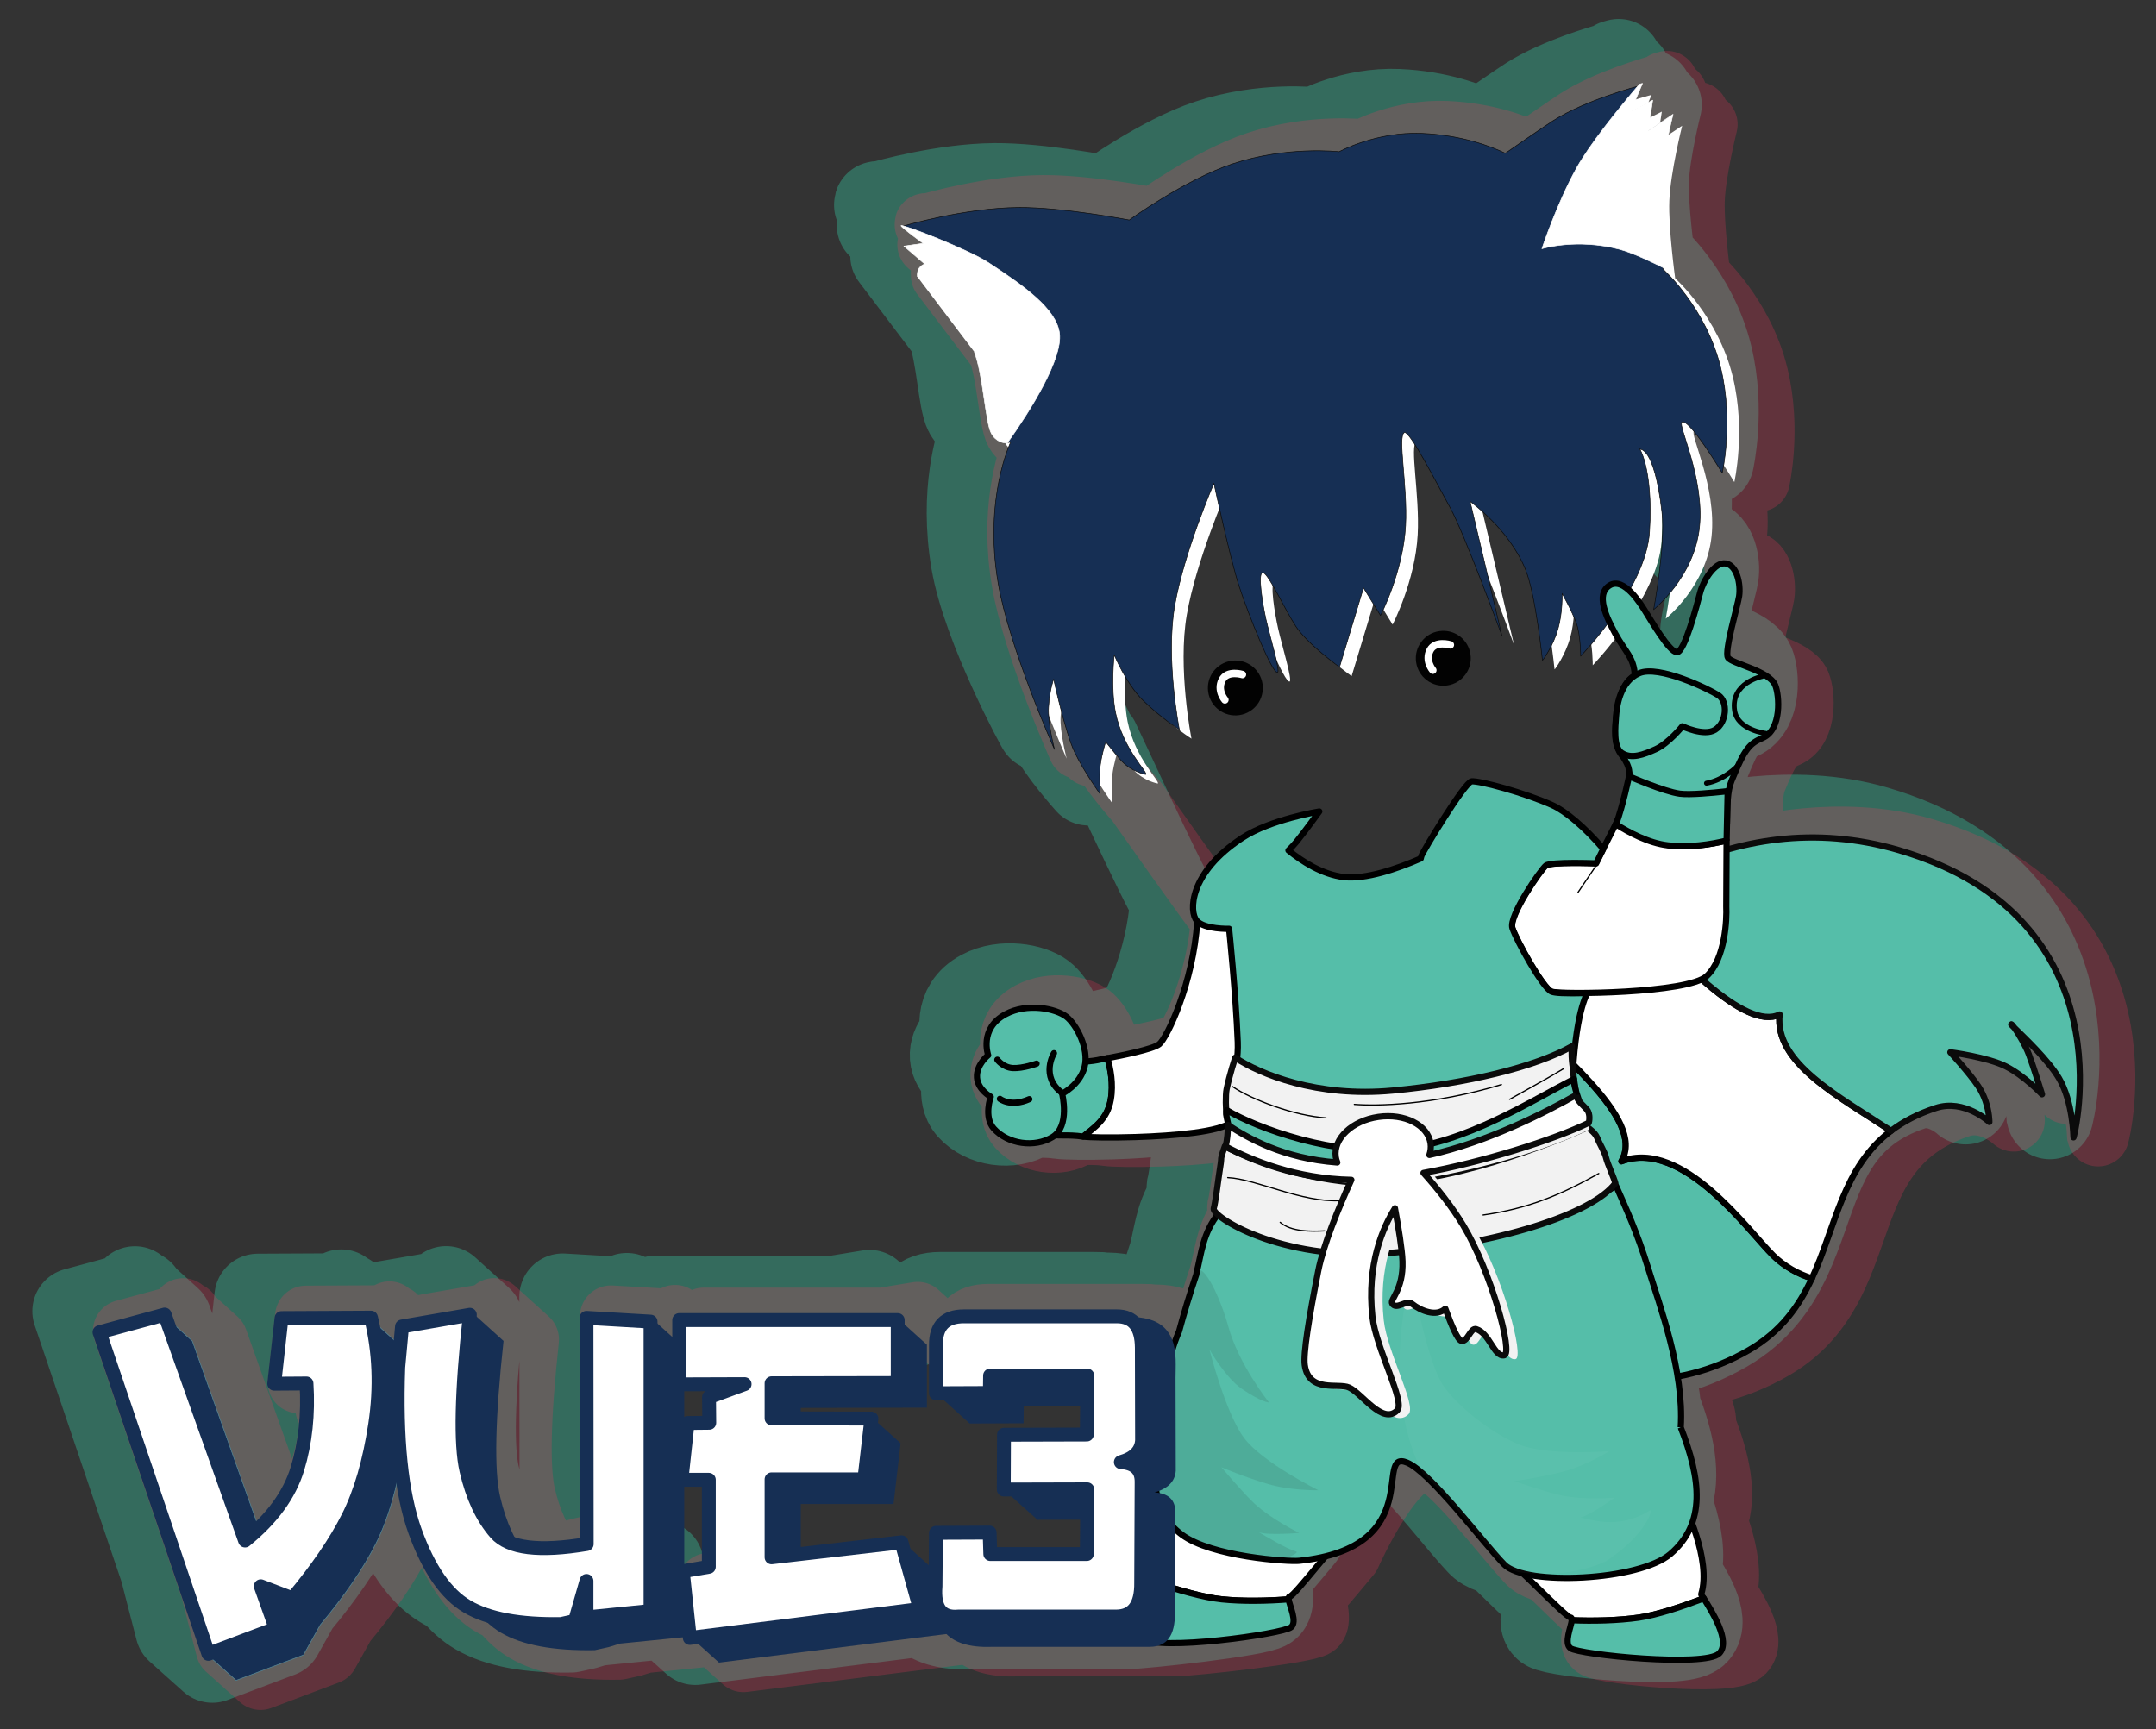 <?xml version="1.0" encoding="UTF-8" standalone="no"?><!DOCTYPE svg PUBLIC "-//W3C//DTD SVG 1.1//EN" "http://www.w3.org/Graphics/SVG/1.1/DTD/svg11.dtd"><svg width="100%" height="100%" viewBox="0 0 3624 2907" version="1.1" xmlns="http://www.w3.org/2000/svg" xmlns:xlink="http://www.w3.org/1999/xlink" xml:space="preserve" xmlns:serif="http://www.serif.com/" style="fill-rule:evenodd;clip-rule:evenodd;stroke-linejoin:round;stroke-miterlimit:2;"><rect x="0" y="0" width="3624" height="2907" fill="#333333" stroke="none"/><rect id="Green-Guy" serif:id="Green Guy" x="0" y="0" width="3623.94" height="2906.79" style="fill:none;"/><path d="M2709.61,131.856c5.458,-1.702 10.933,-3.348 16.429,-4.923c2.079,-0.596 4.16,-1.182 6.246,-1.755c0.787,-0.216 1.574,-0.43 2.362,-0.641c0.524,-0.14 1.047,-0.28 1.572,-0.416l-5.323,12.644l7.202,-3.601l-4.514,29.189l19.853,-9.929l-2.911,18.847l21.713,-14.426c-0.178,0.711 -0.352,1.423 -0.526,2.135c-0.259,1.057 -0.514,2.116 -0.768,3.175c-0.641,2.673 -1.269,5.35 -1.888,8.029c-1.641,7.101 -3.213,14.218 -4.721,21.348l-0.007,0.034l23.259,-15.453c-0,-0 -19.618,78.135 -21.552,126.11c-1.833,45.635 9.824,130.423 9.824,130.423c0,0 72.085,63.703 96.888,165.632c22.145,90.947 2.547,176.854 2.547,176.854c-0,-0 -7.655,-12.723 -17.902,-28.38c-1.364,8.399 -2.44,13.119 -2.44,13.119c-0,0 -27.229,-45.256 -47.725,-70.105c-6.259,6.411 38.44,94.753 29.791,176.518c-8.885,84.16 4.922,42.684 23.651,45.56c18.738,2.874 25.713,34.184 22.649,55.219c-2.174,14.869 -25.182,92.534 -18.837,103.009c6.329,10.431 69.035,21.524 79.504,46.386c7.262,17.218 11.219,74.597 -20.921,88.602c-21.887,9.545 -30.031,17.074 -52.448,72.16c-5.382,13.229 -6.641,28.877 -7.212,49.021l-1.101,51.463l-0.031,0.007l-0.074,15.465c-0,0 147.413,-41.114 290.1,0.75c389.45,114.237 293.449,485.299 293.077,482.691c0,-0 -1.005,-59.725 -24.158,-99.006c-18.425,-31.292 -60.106,-70.253 -75.117,-85.067c-2.756,-3.847 -4.819,-6.214 -5.522,-6.114c-0.499,0.072 1.679,2.349 5.522,6.114c6.973,9.786 18.5,29.392 24.285,44.723c8.067,21.4 22.067,66.991 22.067,66.991c0,0 -29.466,-31.078 -60.526,-46.861c-31.051,-15.775 -93.577,-23.825 -93.577,-23.825c0,-0 31.939,34.657 46.986,57.167c5.482,8.182 9.3,16.61 12.027,24.449c6.792,19.592 6.575,35.635 6.575,35.635c0,-0 -41.924,-39.209 -89.794,-23.612c-30.575,9.959 -55.171,23.051 -75.465,38.417l-0.007,-0.004l0.005,-0.004c-81.716,61.879 -92.631,161.277 -132.959,247.909l-0.007,-0.002l0.001,-0.004c-21.579,46.383 -51.562,89.116 -105.479,120.443c-130.941,75.998 -256.003,49.065 -310.184,29.234c0,0 200.971,5.585 195.127,100.872c23.959,61.322 35.417,116.185 19.14,161.308l-14.519,-34.251c0,0 47.555,95.204 29.938,153.119c-0.493,1.632 2.234,4.075 4.203,7.308l0.004,-0.001c12.755,20.83 46.079,72.064 25.961,92.546c-23.236,23.642 -235.521,2.183 -250.023,-8.68c-11.553,-8.659 1.238,-36.059 2.156,-47.061c22.606,0.913 22.602,0.907 -0.004,-0.006c0.248,-2.778 -0.253,-4.569 -2.138,-4.672c-8.856,-0.516 -99.085,-97.539 -111.609,-100.083l31.561,26.052c-3.17,-0.819 -6.315,-1.735 -9.414,-2.791c-2.574,-0.876 -5.117,-1.848 -7.602,-2.951c-2.164,-0.96 -4.286,-2.019 -6.329,-3.216c-1.893,-1.109 -3.72,-2.337 -5.42,-3.726l-0.011,-0.009c-0.656,-0.536 -1.292,-1.094 -1.901,-1.682c-0.143,-0.137 -0.284,-0.276 -0.424,-0.416c-0.173,-0.175 -0.345,-0.352 -0.517,-0.529c-0.377,-0.387 -0.753,-0.776 -1.128,-1.166c-1.334,-1.39 -2.65,-2.796 -3.957,-4.212l-0.17,-0.184c-1.98,-2.152 -3.937,-4.325 -5.879,-6.511c-1.776,-2 -3.538,-4.01 -5.293,-6.028c-1.936,-2.226 -3.861,-4.461 -5.78,-6.702c-2.146,-2.505 -4.283,-5.017 -6.415,-7.533c-4.703,-5.551 -9.384,-11.12 -14.063,-16.691c-5.119,-6.094 -10.236,-12.19 -15.37,-18.272l58.395,67.648c-28.91,-29.541 -92.173,-112.875 -136.232,-152.151l-0.022,-0.042c-10.354,-9.232 -19.646,-16.028 -27.18,-19.118c-57.256,-23.506 -137.203,157.633 -137.203,157.633c-26.428,31.395 -54.926,66.93 -59.852,67.406c-1.882,0.178 13.242,42.617 2.023,51.701c-14.063,11.426 -208.686,32.706 -237.155,32.953l-265.506,0c-38.954,1.482 -62.801,-7.593 -76.593,-21.583l-382.222,48.053l-46.431,-41.761l-2.624,0.33l-0.315,-2.974l-7.349,-6.609l5.809,-7.92l-7.499,-70.775l-0,86.941l-107.688,10.769l-19.309,5.941l-23.395,5.199c-69.564,1.238 -122.108,-8.541 -157.632,-29.336c-14.288,-8.363 -27.565,-20.191 -39.832,-35.485l-0.003,-0.001c-1.373,-0.595 -2.74,-1.206 -4.097,-1.837c-2.797,-1.3 -5.557,-2.678 -8.271,-4.14c-1.11,-0.598 -2.213,-1.21 -3.307,-1.837c-1.049,-0.601 -2.09,-1.215 -3.121,-1.846c-3.181,-1.945 -6.269,-4.04 -9.261,-6.263c-1.075,-0.798 -2.137,-1.613 -3.187,-2.444c-7.613,-6.023 -14.563,-12.859 -20.913,-20.196c-1.042,-1.203 -2.068,-2.42 -3.078,-3.65c-1.211,-1.474 -2.4,-2.967 -3.568,-4.476c-1.434,-1.852 -2.835,-3.73 -4.206,-5.63c-3.093,-4.285 -6.03,-8.683 -8.83,-13.166c-2.962,-4.742 -5.77,-9.581 -8.443,-14.491c-2.857,-5.249 -5.561,-10.581 -8.132,-15.976c-2.721,-5.71 -5.294,-11.492 -7.738,-17.326c-2.206,-5.268 -4.308,-10.58 -6.318,-15.926c-0.552,-1.469 -1.097,-2.941 -1.636,-4.415c-0.408,-1.118 -0.813,-2.237 -1.211,-3.359c-0.56,-1.58 -1.108,-3.163 -1.643,-4.751c-1.929,-5.725 -3.701,-11.503 -5.336,-17.319c-1.808,-6.433 -3.45,-12.912 -4.95,-19.423c-1.587,-6.888 -3.014,-13.812 -4.305,-20.761c-1.181,-6.35 -2.247,-12.721 -3.215,-19.107c-1.092,-7.211 -2.059,-14.441 -2.915,-21.684c-0.334,-2.82 -0.65,-5.642 -0.952,-8.466l-0.018,-0.166c-9.482,52.842 -23.407,97.575 -41.773,134.198c-20.795,41.466 -51.987,87.078 -93.577,136.838l-28.222,50.502l-113.258,42.703l-56.736,-50.78l-25.956,-100.649l-146.897,-433.838l92.011,-24.952l7.436,-11.369l7.954,7.195l2.143,-0.581l1.323,3.716l45.197,40.884l111.987,314.733l-23.34,20.545c45.303,-36.639 74.639,-76.867 88.007,-120.685c13.368,-43.818 18.443,-91.596 15.225,-143.336l0.678,44.914l-8.373,0.058l4.995,-44.954l-51.515,0.353l12.254,-110.287l128.414,-0.634l11.873,-6.558l7.17,6.464l2.935,-0.015c0.275,1.122 0.546,2.245 0.813,3.368l0.008,0.033l45.699,41.2c0.722,2.94 1.414,5.887 2.075,8.84l3.545,-38.587l107.312,-18.526l6.759,-8.339l56.59,51.151c-14.111,130.215 -16.029,217.48 -5.756,261.793c10.274,44.312 26.675,79.342 49.202,105.088c0,-0 16.865,-12.032 96.331,-25.4l-0.371,-380.249l100.096,5.867l7.679,-6.735l48.103,43.489l-0,-38.908l300.733,0l59.061,-9.723l56.513,51.155l15.222,0.573c-0.248,-32.183 15.348,-48.274 46.788,-48.274l257.337,-0c27.727,-0 12.753,1.473 12.753,1.473l1.039,-0.241c55.77,-2.673 75.297,20.405 81.913,47.12c0.146,-0.439 0.292,-0.877 0.44,-1.316l0.036,-0.107c1.664,-4.933 3.449,-9.826 5.386,-14.658c0.645,-1.608 1.307,-3.21 1.988,-4.804c0.218,-0.512 0.438,-1.022 0.66,-1.532c0.074,-0.169 0.148,-0.338 0.222,-0.507c0.019,-0.042 0.037,-0.084 0.056,-0.127c0.018,-0.042 0.042,-0.082 0.055,-0.126c0.037,-0.115 0.063,-0.234 0.095,-0.351c0.095,-0.351 0.19,-0.701 0.285,-1.052c0.254,-0.939 0.509,-1.878 0.765,-2.816c0.742,-2.723 1.492,-5.444 2.25,-8.163c2.336,-8.383 4.743,-16.747 7.214,-25.091l-10.609,37.48c8.065,-29.904 17.659,-61.88 29.111,-95.992c0.067,-0.609 0.052,-1.352 0.169,-1.868c0.061,-0.238 0.122,-0.477 0.181,-0.713c0.344,-1.375 0.679,-2.754 1.001,-4.131l0.012,-0.008l0.032,-0.136c0.38,-1.606 0.749,-3.214 1.109,-4.824c1.511,-6.76 2.88,-13.551 4.367,-20.316c0.821,-3.734 1.678,-7.462 2.609,-11.171c0.913,-3.634 1.898,-7.252 2.986,-10.838c1.246,-4.109 2.627,-8.177 4.177,-12.181c1.564,-4.043 3.3,-8.02 5.223,-11.906c2.087,-4.218 4.394,-8.329 6.915,-12.304c1.377,-2.172 2.817,-4.304 4.317,-6.393c0.869,-1.211 1.76,-2.408 2.668,-3.59l-0.008,-0.041c-0.663,-0.6 -1.313,-1.215 -1.945,-1.849c-0.452,-0.454 -0.894,-0.918 -1.322,-1.394c-0.615,-0.683 -1.204,-1.391 -1.74,-2.138c-0.332,-0.464 -0.644,-0.942 -0.918,-1.442c-0.205,-0.372 -0.389,-0.757 -0.535,-1.156c-0.04,-0.106 -0.076,-0.214 -0.109,-0.322c-0.026,-0.086 -0.05,-0.173 -0.072,-0.261c-0.111,-0.448 -0.162,-0.92 -0.08,-1.377c0.015,-0.082 0.034,-0.163 0.057,-0.242c0.015,-0.052 0.033,-0.104 0.05,-0.155c0.021,-0.063 0.042,-0.126 0.062,-0.19c0.082,-0.258 0.158,-0.517 0.23,-0.778c0.159,-0.574 0.3,-1.153 0.435,-1.734c0.205,-0.887 0.391,-1.778 0.569,-2.67c0.358,-1.791 0.68,-3.589 0.988,-5.388c0.483,-2.813 0.929,-5.631 1.359,-8.451c0.514,-3.363 1.004,-6.73 1.483,-10.098c0.651,-4.581 1.281,-9.164 1.909,-13.748c0.267,-1.95 0.533,-3.899 0.803,-5.848c0.208,-1.504 0.417,-3.008 0.635,-4.51c0.087,-0.601 0.175,-1.201 0.267,-1.801c0.05,-0.33 0.102,-0.659 0.154,-0.989c0.053,-0.338 0.106,-0.677 0.159,-1.016c0.125,-0.801 0.251,-1.602 0.376,-2.404c0.475,-3.045 0.948,-6.09 1.407,-9.138c0.279,-1.852 0.553,-3.705 0.808,-5.561c0.109,-0.789 0.214,-1.579 0.311,-2.37c0.107,-0.868 0.205,-1.737 0.287,-2.608c0.053,-0.567 0.098,-1.135 0.137,-1.703c0.042,-0.614 0.076,-1.228 0.107,-1.843c0.017,-0.335 0.033,-0.67 0.049,-1.005c0.005,-0.088 0.009,-0.177 0.013,-0.266c0.008,-0.164 0.014,-0.327 0.03,-0.491c0.029,-0.309 0.082,-0.616 0.141,-0.921c0.088,-0.455 0.193,-0.908 0.304,-1.358c0.135,-0.545 0.281,-1.087 0.433,-1.628c0.364,-1.303 0.76,-2.597 1.168,-3.887c0.439,-1.387 0.893,-2.77 1.355,-4.151c0.667,-1.99 1.353,-3.974 2.045,-5.955l0.021,-0.073c-0.132,-0.07 -0.265,-0.14 -0.397,-0.21c-0.044,-0.023 -0.109,-0.025 -0.132,-0.07c0,0 0.08,-0.225 0.08,-0.225c0.066,-0.188 0.132,-0.376 0.199,-0.564c0.308,-0.868 0.62,-1.734 0.933,-2.599c1.207,-3.335 2.436,-6.664 3.526,-10.04l0.035,-0.126c0.361,-2.608 0.641,-5.226 0.868,-7.848c0.228,-2.637 0.402,-5.278 0.535,-7.92c0.089,-1.746 0.159,-3.492 0.214,-5.238c0.017,-0.571 0.033,-1.142 0.048,-1.713c0.004,-0.178 0.009,-0.356 0.013,-0.534c0.001,-0.07 0.003,-0.139 0.005,-0.209c0,-0.034 -0.032,-0.107 0.002,-0.103c0.076,0.009 0.129,0.084 0.194,0.126c0.129,0.085 0.259,0.169 0.389,0.253l0.037,0.024c-0.098,-0.617 -0.204,-1.229 -0.316,-1.839l4.986,-3.595c-17.055,16.312 -95.54,23.136 -160.265,25.193c-42.436,1.348 -78.958,0.648 -88.377,-0.772l-0.005,0.004c-19.928,-3.009 -34.827,-1.439 -47.383,-2.33c0,-0 25.73,-15.26 -4.257,3.079c-29.977,18.347 -75.074,12.142 -98.712,-14.31c-17.329,-19.414 -5.112,-53.317 -5.112,-53.317c-0,0 -21.588,-11.831 -23.088,-32.143c-1.625,-21.819 18.798,-37.803 18.798,-37.803c0,0 -15.938,-44.788 29.33,-68.95c36.305,-19.377 83.895,-9.704 102.016,4.12c15.265,11.661 34.498,46.43 32.177,75.527c8.045,-0.555 18.166,-1.688 27.438,-3.986c0,0 3.712,-0.657 9.499,-1.728c4.997,16.688 5.615,24.877 5.615,24.877c-1.443,-9.504 -3.554,-18.005 -5.608,-24.874c22.177,-4.147 76.683,-14.996 87.058,-23.497c13.094,-10.706 57.101,-102.24 63.96,-206.573l-0.001,0.015c-0.289,-0.285 -0.569,-0.578 -0.837,-0.878c-13.183,-14.738 -131.852,-274.781 -134.91,-278.428c-2.219,7.644 -5.538,20.57 -7.228,34.476c-1.815,15.09 0.011,46.144 0.011,46.144c0,-0 -47.723,-53.112 -63.399,-86.013c-15.701,-32.942 -22.473,-69.877 -22.473,-69.877c-0.25,2.327 4.616,60.659 5.26,63.726c0.602,2.872 -92.698,-168.574 -111.335,-278.722c-19.735,-116.494 7.224,-200.65 17.537,-227.108c-1.91,-1.825 -3.713,-4.103 -5.306,-6.938c-0.082,-0.146 -0.165,-0.296 -0.245,-0.449c-6.478,-0.583 -16.554,-4.162 -23.1,-15.812c-10.315,-18.308 -13.609,-97.569 -28.754,-137.248l-95.647,-126.211c-1.851,-18.054 12.309,-21.547 12.309,-21.547l-35.063,-30.142l32.301,-4.611c-0,0 -37.817,-27.543 -37.097,-29.752c0.123,-0.383 1.629,-0.183 4.255,0.506c12.51,-3.624 108.046,-30.486 193.333,-31.049c75.036,-0.502 186.096,21.037 186.096,21.037c-0,0 93.27,-67.651 173.292,-94.312c92.282,-30.736 179.445,-20.472 179.445,-20.472c-0,-0 62.254,-34.189 139.138,-30.849c67.738,2.955 116.687,22.152 140.268,33.445c0,-0 65.573,-45.425 80.079,-54.643c50.158,-31.898 126.092,-53.598 142.289,-58.011l0.062,-0.073c0.659,-0.776 1.319,-1.552 1.98,-2.328c0.218,-0.256 0.437,-0.513 0.656,-0.77c0.073,-0.085 0.131,-0.186 0.218,-0.256c0.042,-0.033 0.103,-0.028 0.154,-0.042c0.101,-0.028 0.202,-0.056 0.302,-0.084c0.374,-0.103 0.748,-0.206 1.122,-0.308c0.751,-0.206 1.504,-0.41 2.256,-0.611c0.45,-0.121 0.901,-0.241 1.351,-0.358l-11.261,26.994Zm284.53,1977.61c-17.212,-6.746 -13.648,-5.868 -6.617,-2.759c2.182,0.965 4.385,1.883 6.606,2.755l0.011,0.004Z" style="fill:none;fill-rule:nonzero;stroke:#36e1b7;stroke-opacity:0.32;stroke-width:145.83px;"/><path d="M2790.67,164.73c5.458,-1.701 10.933,-3.347 16.429,-4.923c2.079,-0.596 4.16,-1.182 6.246,-1.754c0.787,-0.216 1.574,-0.43 2.362,-0.641c0.524,-0.141 1.047,-0.281 1.572,-0.416l-5.323,12.644l7.202,-3.601l-4.514,29.188l19.853,-9.928l-2.911,18.846l21.713,-14.425c-0.178,0.71 -0.353,1.422 -0.526,2.134c-0.259,1.058 -0.514,2.116 -0.768,3.175c-0.641,2.674 -1.269,5.351 -1.888,8.03c-1.641,7.101 -3.213,14.218 -4.721,21.348l-0.007,0.033l23.259,-15.453c-0,0 -19.618,78.136 -21.552,126.111c-1.833,45.635 9.824,130.423 9.824,130.423c0,-0 72.085,63.702 96.888,165.631c22.145,90.948 2.547,176.854 2.547,176.854c-0,0 -7.655,-12.723 -17.902,-28.38c-1.364,8.4 -2.44,13.12 -2.44,13.12c-0,-0 -27.229,-45.256 -47.726,-70.105c-6.258,6.41 38.441,94.752 29.792,176.517c-8.885,84.16 4.922,42.685 23.651,45.56c18.738,2.875 25.713,34.184 22.649,55.22c-2.174,14.868 -25.182,92.534 -18.837,103.008c6.329,10.431 69.035,21.525 79.504,46.387c7.262,17.218 11.219,74.596 -20.921,88.602c-21.887,9.545 -30.031,17.074 -52.448,72.159c-5.382,13.23 -6.641,28.877 -7.212,49.022l-1.102,51.462l-0.03,0.008l-0.074,15.465c-0,-0 147.413,-41.114 290.1,0.749c389.449,114.238 293.449,485.299 293.077,482.692c-0,-0 -1.005,-59.726 -24.158,-99.007c-18.425,-31.291 -60.106,-70.252 -75.117,-85.066c-2.756,-3.848 -4.819,-6.214 -5.522,-6.114c-0.499,0.071 1.679,2.349 5.522,6.114c6.973,9.785 18.5,29.392 24.284,44.723c8.068,21.399 22.068,66.991 22.068,66.991c0,-0 -29.466,-31.078 -60.527,-46.861c-31.05,-15.776 -93.576,-23.826 -93.576,-23.826c0,0 31.939,34.658 46.986,57.168c5.481,8.181 9.3,16.609 12.026,24.448c6.793,19.593 6.576,35.635 6.576,35.635c0,0 -41.924,-39.208 -89.794,-23.611c-30.575,9.958 -55.171,23.051 -75.465,38.417l-0.007,-0.004l0.005,-0.004c-81.716,61.878 -92.631,161.277 -132.96,247.908l-0.007,-0.002l0.002,-0.003c-21.579,46.383 -51.563,89.116 -105.479,120.443c-130.942,75.997 -256.004,49.064 -310.184,29.234c0,-0 200.971,5.585 195.127,100.872c23.959,61.322 35.417,116.184 19.14,161.307l-14.519,-34.25c-0,-0 47.555,95.203 29.938,153.118c-0.493,1.632 2.234,4.076 4.203,7.309l0.004,-0.002c12.755,20.83 46.078,72.065 25.961,92.546c-23.236,23.642 -235.521,2.184 -250.023,-8.679c-11.553,-8.659 1.238,-36.06 2.156,-47.062c22.606,0.913 22.601,0.908 -0.004,-0.006c0.248,-2.778 -0.253,-4.568 -2.139,-4.671c-8.856,-0.516 -99.084,-97.539 -111.608,-100.084l31.561,26.053c-3.17,-0.819 -6.315,-1.735 -9.414,-2.791c-2.574,-0.877 -5.117,-1.848 -7.602,-2.951c-2.164,-0.96 -4.286,-2.02 -6.329,-3.217c-1.893,-1.109 -3.72,-2.337 -5.42,-3.725l-0.012,-0.01c-0.655,-0.535 -1.291,-1.094 -1.9,-1.681c-0.143,-0.137 -0.284,-0.276 -0.424,-0.417c-0.173,-0.174 -0.345,-0.351 -0.517,-0.528c-0.377,-0.387 -0.753,-0.776 -1.128,-1.167c-1.334,-1.39 -2.65,-2.796 -3.957,-4.211l-0.17,-0.185c-1.981,-2.151 -3.938,-4.324 -5.879,-6.511c-1.776,-1.999 -3.538,-4.009 -5.293,-6.027c-1.936,-2.227 -3.861,-4.462 -5.78,-6.703c-2.146,-2.505 -4.283,-5.017 -6.415,-7.533c-4.703,-5.55 -9.384,-11.12 -14.063,-16.69c-5.119,-6.095 -10.237,-12.19 -15.37,-18.272l58.395,67.648c-28.91,-29.541 -92.173,-112.875 -136.232,-152.151l-0.022,-0.042c-10.354,-9.232 -19.646,-16.029 -27.18,-19.118c-57.257,-23.506 -137.204,157.633 -137.204,157.633c-26.427,31.394 -54.925,66.93 -59.851,67.406c-1.882,0.177 13.241,42.616 2.023,51.701c-14.063,11.425 -208.686,32.705 -237.155,32.953l-265.506,-0c-38.954,1.482 -62.801,-7.594 -76.593,-21.583l-382.222,48.053l-46.431,-41.762l-2.624,0.33l-0.315,-2.973l-7.349,-6.61l5.809,-7.92l-7.499,-70.774l-0,86.941l-107.688,10.768l-19.31,5.942l-23.394,5.199c-69.564,1.237 -122.108,-8.541 -157.633,-29.336c-14.288,-8.364 -27.564,-20.191 -39.832,-35.485l-0.002,-0.001c-1.373,-0.595 -2.74,-1.207 -4.097,-1.838c-2.797,-1.299 -5.557,-2.677 -8.271,-4.14c-1.11,-0.598 -2.213,-1.21 -3.307,-1.836c-1.049,-0.601 -2.09,-1.215 -3.122,-1.846c-3.18,-1.946 -6.268,-4.04 -9.26,-6.263c-1.075,-0.799 -2.137,-1.614 -3.187,-2.444c-7.613,-6.024 -14.563,-12.86 -20.913,-20.196c-1.042,-1.203 -2.068,-2.421 -3.078,-3.65c-1.211,-1.475 -2.4,-2.967 -3.568,-4.476c-1.434,-1.853 -2.835,-3.73 -4.206,-5.63c-3.093,-4.286 -6.03,-8.683 -8.83,-13.166c-2.962,-4.743 -5.77,-9.581 -8.443,-14.492c-2.858,-5.249 -5.561,-10.581 -8.132,-15.975c-2.721,-5.711 -5.294,-11.492 -7.738,-17.327c-2.206,-5.268 -4.308,-10.58 -6.318,-15.926c-0.552,-1.469 -1.098,-2.94 -1.636,-4.415c-0.409,-1.118 -0.814,-2.237 -1.211,-3.359c-0.56,-1.579 -1.108,-3.163 -1.643,-4.75c-1.929,-5.726 -3.701,-11.504 -5.336,-17.32c-1.809,-6.432 -3.451,-12.911 -4.95,-19.423c-1.587,-6.888 -3.014,-13.812 -4.306,-20.76c-1.18,-6.351 -2.246,-12.722 -3.214,-19.108c-1.092,-7.211 -2.059,-14.441 -2.915,-21.684c-0.334,-2.82 -0.65,-5.642 -0.952,-8.465l-0.018,-0.166c-9.483,52.841 -23.407,97.575 -41.773,134.197c-20.795,41.466 -51.987,87.079 -93.577,136.838l-28.222,50.502l-113.258,42.704l-56.736,-50.78l-25.956,-100.65l-146.897,-433.838l92.011,-24.952l7.436,-11.369l7.954,7.196l2.143,-0.582l1.323,3.717l45.197,40.884l111.987,314.732l-23.34,20.545c45.303,-36.638 74.639,-76.866 88.007,-120.684c13.368,-43.818 18.443,-91.597 15.225,-143.337l0.678,44.915l-8.373,0.057l4.995,-44.953l-51.515,0.353l12.254,-110.287l128.414,-0.635l11.873,-6.558l7.17,6.464l2.935,-0.014c0.275,1.122 0.546,2.244 0.813,3.368l0.008,0.032l45.699,41.2c0.722,2.941 1.414,5.888 2.074,8.841l3.546,-38.588l107.312,-18.526l6.759,-8.339l56.59,51.151c-14.111,130.216 -16.03,217.48 -5.756,261.793c10.274,44.313 26.675,79.343 49.202,105.089c0,-0 16.865,-12.032 96.331,-25.4l-0.371,-380.25l100.096,5.868l7.679,-6.735l48.103,43.489l-0,-38.908l300.733,-0l59.061,-9.723l56.513,51.154l15.222,0.573c-0.248,-32.182 15.348,-48.274 46.788,-48.274l257.337,0c27.727,0 12.753,1.474 12.753,1.474l1.039,-0.241c55.77,-2.674 75.297,20.404 81.913,47.12c0.146,-0.439 0.292,-0.878 0.44,-1.316l0.036,-0.107c1.664,-4.933 3.448,-9.826 5.386,-14.658c0.645,-1.609 1.307,-3.211 1.988,-4.805c0.218,-0.511 0.438,-1.021 0.66,-1.531c0.074,-0.169 0.148,-0.338 0.222,-0.507c0.019,-0.043 0.037,-0.085 0.056,-0.127c0.018,-0.042 0.041,-0.083 0.055,-0.126c0.037,-0.116 0.063,-0.234 0.095,-0.351c0.095,-0.351 0.189,-0.702 0.284,-1.053c0.255,-0.939 0.51,-1.877 0.766,-2.815c0.742,-2.723 1.492,-5.444 2.25,-8.163c2.336,-8.383 4.743,-16.747 7.214,-25.092l-10.609,37.481c8.064,-29.905 17.659,-61.881 29.111,-95.993c0.067,-0.609 0.052,-1.351 0.169,-1.867c0.061,-0.239 0.122,-0.477 0.181,-0.714c0.344,-1.374 0.678,-2.753 1,-4.13l0.013,-0.009l0.032,-0.136c0.38,-1.605 0.748,-3.213 1.109,-4.824c1.511,-6.759 2.88,-13.55 4.367,-20.315c0.821,-3.735 1.678,-7.462 2.609,-11.171c0.913,-3.635 1.898,-7.252 2.986,-10.839c1.246,-4.108 2.627,-8.176 4.177,-12.18c1.564,-4.043 3.3,-8.02 5.223,-11.906c2.087,-4.219 4.394,-8.329 6.915,-12.304c1.377,-2.172 2.817,-4.304 4.317,-6.393c0.869,-1.212 1.76,-2.408 2.668,-3.591l-0.008,-0.04c-0.663,-0.601 -1.313,-1.216 -1.945,-1.85c-0.452,-0.453 -0.894,-0.917 -1.323,-1.393c-0.615,-0.683 -1.203,-1.392 -1.739,-2.139c-0.332,-0.463 -0.644,-0.942 -0.918,-1.441c-0.205,-0.373 -0.389,-0.757 -0.536,-1.156c-0.039,-0.107 -0.075,-0.214 -0.108,-0.323c-0.026,-0.086 -0.05,-0.173 -0.072,-0.26c-0.111,-0.448 -0.162,-0.92 -0.08,-1.378c0.015,-0.081 0.033,-0.162 0.057,-0.241c0.015,-0.053 0.033,-0.104 0.05,-0.156c0.021,-0.063 0.042,-0.126 0.062,-0.189c0.082,-0.258 0.158,-0.518 0.23,-0.778c0.159,-0.575 0.3,-1.154 0.435,-1.734c0.205,-0.887 0.391,-1.778 0.569,-2.671c0.358,-1.791 0.68,-3.588 0.988,-5.388c0.482,-2.812 0.928,-5.63 1.359,-8.451c0.514,-3.363 1.004,-6.729 1.483,-10.097c0.651,-4.581 1.281,-9.165 1.909,-13.749c0.267,-1.949 0.533,-3.899 0.803,-5.848c0.208,-1.504 0.417,-3.007 0.635,-4.51c0.087,-0.6 0.175,-1.201 0.267,-1.801c0.05,-0.329 0.102,-0.659 0.154,-0.988c0.053,-0.339 0.106,-0.677 0.159,-1.016c0.125,-0.801 0.251,-1.603 0.376,-2.404c0.475,-3.045 0.948,-6.091 1.407,-9.139c0.279,-1.852 0.553,-3.705 0.808,-5.56c0.109,-0.79 0.214,-1.58 0.311,-2.371c0.107,-0.868 0.205,-1.737 0.287,-2.607c0.053,-0.567 0.098,-1.135 0.137,-1.703c0.042,-0.614 0.076,-1.229 0.107,-1.844c0.017,-0.334 0.033,-0.669 0.049,-1.004c0.005,-0.089 0.009,-0.178 0.013,-0.266c0.008,-0.164 0.014,-0.328 0.03,-0.491c0.029,-0.309 0.082,-0.616 0.141,-0.921c0.087,-0.456 0.192,-0.908 0.304,-1.359c0.135,-0.545 0.281,-1.087 0.432,-1.627c0.365,-1.303 0.761,-2.597 1.169,-3.887c0.439,-1.388 0.893,-2.771 1.355,-4.151c0.667,-1.99 1.352,-3.974 2.045,-5.956l0.021,-0.073c-0.133,-0.07 -0.265,-0.139 -0.397,-0.209c-0.044,-0.024 -0.109,-0.026 -0.132,-0.07c0,-0 0.079,-0.226 0.08,-0.226c0.066,-0.188 0.132,-0.376 0.199,-0.564c0.308,-0.867 0.62,-1.733 0.933,-2.599c1.207,-3.335 2.436,-6.663 3.526,-10.039l0.035,-0.127c0.361,-2.607 0.641,-5.225 0.868,-7.848c0.228,-2.636 0.402,-5.277 0.535,-7.92c0.089,-1.745 0.159,-3.491 0.214,-5.238c0.017,-0.571 0.033,-1.141 0.048,-1.712c0.004,-0.178 0.009,-0.356 0.013,-0.535c0.001,-0.069 0.003,-0.139 0.004,-0.208c0.001,-0.034 -0.031,-0.107 0.003,-0.103c0.076,0.009 0.129,0.084 0.193,0.126c0.13,0.084 0.26,0.169 0.39,0.253l0.036,0.024c-0.097,-0.617 -0.203,-1.23 -0.315,-1.839l4.986,-3.595c-17.055,16.311 -95.54,23.135 -160.265,25.192c-42.436,1.349 -78.958,0.648 -88.377,-0.771l-0.005,0.004c-19.928,-3.009 -34.827,-1.44 -47.383,-2.331c0,0 25.73,-15.259 -4.257,3.08c-29.977,18.347 -75.074,12.141 -98.712,-14.31c-17.329,-19.414 -5.112,-53.317 -5.112,-53.317c-0,-0 -21.588,-11.832 -23.088,-32.143c-1.625,-21.819 18.798,-37.803 18.798,-37.803c0,-0 -15.938,-44.789 29.33,-68.951c36.305,-19.377 83.895,-9.704 102.016,4.121c15.265,11.66 34.498,46.429 32.177,75.526c8.045,-0.555 18.165,-1.687 27.438,-3.985c0,-0 3.712,-0.657 9.499,-1.728c4.997,16.687 5.615,24.877 5.615,24.877c-1.443,-9.504 -3.554,-18.006 -5.608,-24.875c22.177,-4.146 76.683,-14.996 87.058,-23.497c13.094,-10.706 57.1,-102.24 63.96,-206.572l-0.001,0.015c-0.29,-0.286 -0.569,-0.579 -0.837,-0.878c-13.184,-14.739 -142.127,-197.809 -142.127,-197.809c0,0 -47.723,-53.111 -63.399,-86.012c-15.701,-32.943 -22.474,-69.878 -22.474,-69.878c-0.249,2.327 -0.873,21.635 -0.68,24.409c0.215,3.084 8.748,51.836 9.23,53.792c0.185,0.754 -8.103,-17.45 -10.295,-22.643c-2.584,-6.119 -5.137,-12.25 -7.664,-18.393c-3.955,-9.617 -7.843,-19.262 -11.663,-28.933l-0.014,-0.034c1.634,25.653 10.025,57.648 10.025,57.648c0,-0 -76.376,-170.694 -95.013,-280.841c-19.735,-116.494 7.224,-200.65 17.537,-227.108c-1.91,-1.825 -3.713,-4.103 -5.306,-6.938c-0.083,-0.146 -0.165,-0.297 -0.246,-0.45c-6.478,-0.582 -16.553,-4.162 -23.099,-15.811c-10.315,-18.308 -13.609,-97.569 -28.754,-137.248l-95.647,-126.211c-1.851,-18.055 12.309,-21.547 12.309,-21.547l-35.063,-30.143l32.3,-4.61c0,-0 -37.816,-27.543 -37.096,-29.753c0.123,-0.383 1.629,-0.183 4.255,0.507c12.51,-3.625 108.046,-30.487 193.333,-31.049c75.036,-0.502 186.096,21.037 186.096,21.037c-0,-0 93.27,-67.651 173.292,-94.312c92.282,-30.737 179.445,-20.473 179.445,-20.473c-0,0 62.254,-34.188 139.138,-30.849c67.738,2.956 116.687,22.153 140.268,33.445c0,0 65.573,-45.424 80.079,-54.642c50.158,-31.898 126.092,-53.598 142.289,-58.012l0.061,-0.073c0.66,-0.776 1.32,-1.552 1.98,-2.327c0.219,-0.257 0.438,-0.513 0.657,-0.77c0.072,-0.085 0.13,-0.186 0.218,-0.256c0.042,-0.033 0.103,-0.029 0.154,-0.043c0.101,-0.028 0.201,-0.055 0.302,-0.083c0.374,-0.104 0.748,-0.206 1.122,-0.309c0.751,-0.205 1.504,-0.409 2.256,-0.611c0.45,-0.12 0.9,-0.24 1.351,-0.357l-11.261,26.993Zm284.53,1977.61c-17.212,-6.747 -13.648,-5.868 -6.618,-2.76c2.183,0.966 4.386,1.883 6.607,2.756l0.011,0.004Z" style="fill:none;fill-rule:nonzero;stroke:#ff385c;stroke-opacity:0.23;stroke-width:104.17px;"/><g><path d="M2863.89,2686.85c-1.969,-3.233 -4.697,-5.678 -4.204,-7.31c17.617,-57.915 -29.938,-153.118 -29.938,-153.118c-37.145,36.398 -92.928,134.89 -301.512,92.469c12.524,2.544 102.753,99.567 111.609,100.083c1.885,0.104 2.386,1.894 2.138,4.672c35.36,1.428 77.189,0.644 112.489,-4.395c30.752,-4.389 73.512,-18.757 109.418,-32.401" style="fill:#fff;fill-rule:nonzero;stroke:#000;stroke-width:10.42px;"/><path d="M2754.47,2719.24c-35.309,5.04 -77.128,5.832 -112.488,4.404c-0.918,11.002 -13.709,38.403 -2.156,47.062c14.502,10.863 226.787,32.321 250.023,8.679c20.117,-20.482 -13.206,-71.716 -25.961,-92.546c-35.906,13.644 -78.666,28.012 -109.418,32.401" style="fill:#55bea9;fill-rule:nonzero;stroke:#000;stroke-width:10.42px;"/><path d="M2181.73,2608.25c-17.469,-5.825 -145.833,4.177 -195.748,-33.046c-24.353,-18.166 -14.359,-54.468 -18.408,-94.486c-0.114,-0.093 -0.241,-0.22 -0.346,-0.323c-0,-0 -40.27,115.295 -20.42,172.476c0.547,1.602 -2.068,4.155 -3.911,7.469c36.391,12.207 79.702,24.925 110.597,28.099c35.48,3.663 77.292,2.827 112.564,0.008c-0.339,-2.758 0.083,-4.571 1.965,-4.749c8.081,-0.781 79.593,-95.905 101.343,-112.332c-39.845,23.851 -73.666,41.538 -87.636,36.884" style="fill:#fff;fill-rule:nonzero;stroke:#000;stroke-width:10.42px;"/><path d="M2980.95,2110.85c-41.929,-41.024 -151.803,-197.418 -255.535,-158.717c43.162,-73.586 -118.339,-187.9 -191.969,-276.23c-74.159,81.225 -115.669,149.334 -115.669,149.334c-0,0 158.037,453.432 212.216,473.253c54.181,19.831 179.242,46.764 310.184,-29.233c53.916,-31.328 83.9,-74.06 105.479,-120.444c-23.365,-7.236 -46.369,-20.019 -64.706,-37.963" style="fill:#55bea9;fill-rule:nonzero;stroke:#000;stroke-width:10.42px;"/><path d="M2991.37,1705.31c-57.724,28.574 -174.996,-95.786 -262.994,-196.596c-78.316,50.131 -144.264,111.702 -194.932,167.187c73.639,88.329 235.131,202.644 191.978,276.228c103.724,-38.699 213.606,117.694 255.526,158.719c18.346,17.943 41.35,30.726 64.716,37.971c40.329,-86.632 51.244,-186.03 132.96,-247.908c-87.937,-58.061 -196.192,-113.976 -187.254,-195.601" style="fill:#fff;fill-rule:nonzero;stroke:#000;stroke-width:10.42px;"/><path d="M3192.25,1429.21c-142.687,-41.864 -272.404,-17.863 -383.158,34.573c-28.167,13.339 -55.098,28.526 -80.712,44.924c87.999,100.81 205.27,225.17 262.995,196.596c-8.938,81.625 99.317,137.54 187.255,195.61c20.294,-15.367 44.89,-28.459 75.465,-38.417c47.87,-15.597 89.794,23.611 89.794,23.611c0,-0 0.217,-16.043 -6.575,-35.635c-2.727,-7.839 -6.545,-16.267 -12.027,-24.448c-15.047,-22.51 -46.986,-57.168 -46.986,-57.168c0,0 62.526,8.05 93.576,23.825c31.061,15.784 60.527,46.861 60.527,46.861c0,0 -14,-45.591 -22.067,-66.99c-5.785,-15.331 -17.312,-34.938 -24.285,-44.723c-3.843,-3.766 -6.021,-6.043 -5.522,-6.114c0.703,-0.101 2.766,2.266 5.522,6.114c15.011,14.813 56.692,53.775 75.117,85.066c23.153,39.281 24.158,99.006 24.158,99.006c0.372,2.608 96.373,-368.454 -293.077,-482.691" style="fill:#55bea9;fill-rule:nonzero;stroke:#0b0b0b;stroke-width:10.42px;"/><path d="M2825.12,2399.36c5.844,-95.287 -34.946,-203.153 -55.362,-269.453c-17.753,-57.635 -36.862,-99.182 -53.407,-136.645l-54.994,32.879c-4.404,-12.849 -8.242,-24.335 -10.383,-31.258c-0.362,-1.266 -0.784,-2.568 -1.138,-3.834c-55.996,33.622 -186.051,90.82 -327.928,104.259c-147.451,13.971 -237.926,-30.059 -272.936,-56.522c-27.535,33.992 -29.453,68.659 -37.799,101.301c-0.117,0.516 -0.102,1.259 -0.169,1.868c-11.452,34.112 -21.046,66.088 -29.111,95.993c-19.007,43.155 -28.565,103.261 -31.09,144.109c-0.65,3.971 -1.285,7.985 -1.869,11.847c-14.129,93.491 -12.29,148.683 37.623,185.897c49.917,37.241 178.983,45.838 197.299,43.914c216.606,-22.525 123.965,-188.563 181.222,-165.058c39.59,16.237 127.721,134.83 163.434,171.31c35.697,36.491 226.818,27.321 279.246,-17.68c60.217,-51.644 51.419,-125.76 17.362,-212.927" style="fill:#55bea9;fill-rule:nonzero;stroke:#000;stroke-width:10.42px;"/><path d="M2803.8,1420.21c-32.913,-4.648 -64.129,-26.412 -85.027,-41.366c-1.511,4.62 -36.376,72.263 -36.376,72.263c0,-0 -76.205,-2.974 -84.483,3.739c-8.267,6.729 -62.75,84.737 -56.155,105.047c6.596,20.311 51.472,101.71 66.104,106.997c14.607,5.298 229.732,3.256 261.051,-26.172c31.322,-29.41 33.788,-96.315 32.768,-116.504l0.535,-111.422c-26.837,6.937 -62.916,12.441 -98.417,7.418" style="fill:#fff;fill-rule:nonzero;stroke:#000;stroke-width:10.42px;"/><path d="M2652.09,1500.65l31.087,-46.014" style="fill:none;fill-rule:nonzero;stroke:#020202;stroke-width:2.08px;stroke-linejoin:miter;stroke-miterlimit:10;"/><path d="M2122.21,1149.93c3.603,25.242 -13.942,48.608 -39.184,52.211c-25.242,3.603 -48.623,-13.921 -52.226,-39.164c-3.606,-25.26 13.939,-48.625 39.181,-52.228c25.242,-3.603 48.623,13.921 52.229,39.181" style="fill:#020202;fill-rule:nonzero;"/><path d="M2088.39,1133.91c-0,-0 -25.542,-7.916 -34.22,9.298c-8.943,17.706 4.757,33.324 4.757,33.324" style="fill:none;fill-rule:nonzero;stroke:#fff;stroke-width:12.5px;stroke-linecap:round;stroke-linejoin:miter;stroke-miterlimit:10;"/><path d="M2471.72,1100.04c3.602,25.243 -13.942,48.608 -39.184,52.211c-25.234,3.602 -48.615,-13.922 -52.218,-39.165c-3.605,-25.26 13.939,-48.625 39.173,-52.227c25.242,-3.603 48.623,13.921 52.229,39.181" style="fill:#020202;fill-rule:nonzero;"/><path d="M2437.91,1084.03c0,-0 -25.542,-7.916 -34.228,9.299c-8.935,17.705 4.756,33.324 4.756,33.324" style="fill:none;fill-rule:nonzero;stroke:#fff;stroke-width:12.5px;stroke-linecap:round;stroke-linejoin:miter;stroke-miterlimit:10;"/><path d="M1792.94,1275.25c-0,0 -76.377,-170.693 -95.014,-280.841c-24.052,-141.979 21.254,-235.924 21.254,-235.924c0,0 -19.077,4.93 -29.365,-13.382c-10.315,-18.309 -13.609,-97.57 -28.754,-137.249c-28.081,-73.616 -94.546,-115.379 -95.647,-126.211c-1.851,-18.054 12.3,-21.545 12.3,-21.545l-35.054,-30.144l32.292,-4.609l-37.21,-29.846c0,0 103.246,-30.848 194.707,-31.451c75.037,-0.502 186.096,21.037 186.096,21.037c0,-0 93.271,-67.651 173.292,-94.312c92.282,-30.736 179.445,-20.473 179.445,-20.473c-0,0 62.254,-34.188 139.138,-30.848c67.738,2.955 116.687,22.152 140.268,33.444c0,0 65.574,-45.424 80.079,-54.642c56.402,-35.868 145.396,-58.843 145.396,-58.843l-19.682,46.758l36.9,-18.454l-7.981,51.68l42.132,-27.992c-0,0 -19.618,78.135 -21.552,126.11c-1.833,45.636 9.824,130.424 9.824,130.424c0,-0 72.085,63.702 96.888,165.631c22.145,90.947 2.547,176.854 2.547,176.854c-0,0 -56.128,-93.289 -67.872,-85.528c-7.325,4.86 38.329,94.122 29.596,176.68c-8.885,84.16 -77.011,138.422 -77.011,138.422c-0,0 20.292,-108.847 13.927,-163.938c-13.182,-113.733 -38.052,-105.488 -38.052,-105.488c-3.4,-9.123 24.299,27.711 17.156,139.031c-6.083,95.076 -115.769,208.7 -115.769,208.7c0,-0 0.204,-34.459 -7.179,-55.384c-7.377,-20.889 -23.977,-50.016 -23.977,-50.016c0,-0 1.109,31.501 -6.884,59.552c-7.982,28.068 -25.082,52.641 -26.159,52.795c-0,0 -11.265,-109.465 -28.227,-151.945c-27.41,-68.599 -93.414,-115.141 -93.414,-115.141l53.475,225.566c0,-0 -63.459,-172.583 -87.126,-215.341c-23.695,-42.755 -68.114,-130.114 -76.836,-125.936c-11.878,5.674 5.663,89.749 2.087,156.386c-4.229,78.227 -42.169,151.049 -42.169,151.049l-28.603,-46.477l-40.304,133.192c0,-0 -53.823,-38.454 -73.52,-68.602c-19.671,-30.151 -47.665,-92.79 -56.069,-90.137c-7.889,2.506 0.043,52.034 6.114,78.976c6.521,28.886 24.325,86.94 19.294,88.793c-8.528,3.116 -49.004,-97.022 -64.68,-145.316c-15.684,-48.294 -42.23,-172.68 -42.23,-172.68c0,0 -50.203,115.505 -65.899,205.651c-15.702,90.1 7.82,208.387 7.82,208.387c0,0 -31.292,-19.755 -61.204,-49.125c-28.489,-27.984 -48.29,-76.617 -48.29,-76.617c-0,0 -6.216,55.716 2.146,97.117c12.497,61.917 55.461,101.213 50.738,104.076c-0,0 -23.268,-4.008 -40.593,-22.751c-9.271,-10.047 -26.559,-32.092 -26.559,-32.092c0,-0 -6.769,19.575 -9.446,41.609c-1.815,15.09 0.011,46.144 0.011,46.144c0,-0 -27.381,-37.851 -43.057,-70.752c-15.7,-32.943 -35.061,-122.452 -35.061,-122.452c0,-0 -6.736,17.772 -8.612,47.384c-1.658,26.056 10.139,71.036 10.139,71.036" style="fill:#fff;fill-rule:nonzero;"/><path d="M1772.6,1259.99c-0,-0 -76.377,-170.694 -95.014,-280.842c-24.052,-141.979 21.254,-235.923 21.254,-235.923c-0,-0 -19.077,4.929 -29.365,-13.383c-10.315,-18.308 -13.609,-97.569 -28.754,-137.248c-28.081,-73.616 -94.547,-115.379 -95.648,-126.211c-1.85,-18.054 12.301,-21.546 12.301,-21.546l-35.054,-30.144l32.291,-4.609l-37.209,-29.845c-0,-0 103.246,-30.848 194.707,-31.451c75.036,-0.502 186.096,21.036 186.096,21.036c-0,0 93.27,-67.65 173.292,-94.312c92.282,-30.736 179.445,-20.472 179.445,-20.472c-0,-0 62.254,-34.188 139.138,-30.849c67.738,2.956 116.687,22.152 140.268,33.445c0,-0 65.573,-45.424 80.079,-54.642c56.402,-35.869 145.396,-58.843 145.396,-58.843l-19.683,46.757l36.9,-18.454l-7.981,51.681l42.132,-27.992c0,-0 -19.617,78.135 -21.552,126.11c-1.832,45.635 9.825,130.423 9.825,130.423c-0,0 72.085,63.702 96.888,165.632c22.145,90.947 2.547,176.854 2.547,176.854c-0,-0 -56.129,-93.29 -67.872,-85.529c-7.326,4.86 38.328,94.123 29.596,176.681c-8.885,84.159 -77.012,138.422 -77.012,138.422c0,-0 20.293,-108.848 13.928,-163.939c-13.182,-113.733 -38.052,-105.487 -38.052,-105.487c-3.4,-9.124 24.299,27.71 17.157,139.04c-6.084,95.067 -115.77,208.69 -115.77,208.69c-0,0 0.204,-34.459 -7.179,-55.383c-7.377,-20.89 -23.977,-50.017 -23.977,-50.017c0,0 1.109,31.502 -6.885,59.553c-7.982,28.067 -25.081,52.641 -26.158,52.795c-0,-0 -11.265,-109.466 -28.227,-151.946c-27.411,-68.598 -93.414,-115.141 -93.414,-115.141l53.475,225.566c0,0 -63.459,-172.582 -87.126,-215.341c-23.695,-42.754 -68.114,-130.113 -76.836,-125.935c-11.878,5.673 5.662,89.748 2.086,156.385c-4.228,78.228 -42.168,151.05 -42.168,151.05l-28.603,-46.477l-40.304,133.191c-0,0 -53.823,-38.454 -73.52,-68.601c-19.671,-30.151 -47.666,-92.79 -56.069,-90.138c-7.889,2.507 0.043,52.034 6.114,78.977c6.52,28.885 24.325,86.939 19.294,88.793c-8.528,3.115 -49.004,-97.022 -64.681,-145.326c-15.684,-48.285 -42.229,-172.67 -42.229,-172.67c-0,-0 -50.203,115.505 -65.899,205.65c-15.703,90.101 7.819,208.379 7.819,208.379c-0,-0 -31.291,-19.746 -61.203,-49.117c-28.489,-27.984 -48.29,-76.616 -48.29,-76.616c-0,-0 -6.216,55.715 2.146,97.116c12.497,61.918 55.46,101.214 50.738,104.076c-0,0 -23.268,-4.008 -40.593,-22.75c-9.272,-10.048 -26.559,-32.093 -26.559,-32.093c0,0 -6.769,19.576 -9.446,41.609c-1.815,15.09 0.011,46.144 0.011,46.144c0,0 -27.381,-37.85 -43.057,-70.751c-15.701,-32.943 -35.061,-122.453 -35.061,-122.453c-0,0 -6.736,17.772 -8.613,47.384c-1.657,26.057 10.14,71.037 10.14,71.037" style="fill:#162f54;fill-rule:nonzero;stroke:#0b0b0b;stroke-width:1px;"/><path d="M1637.72,591.591c15.145,39.679 18.439,118.94 28.754,137.249c7.999,14.234 21.267,16.42 26.802,15.812c40.056,-56.278 92.648,-141.328 87.716,-183.773c-4.884,-41.852 -60.703,-80.739 -119.265,-119.18c-34.344,-22.553 -146.104,-65.798 -147.204,-62.371c-0.72,2.21 37.097,29.753 37.097,29.753l-32.301,4.61l35.063,30.143c0,-0 -14.16,3.492 -12.309,21.546" style="fill:#fff;fill-rule:nonzero;stroke:#fff;stroke-width:1px;"/><path d="M2800.47,448.674c-0,0 -11.659,-84.796 -9.825,-130.423c1.934,-47.984 21.542,-126.118 21.542,-126.118l-42.132,27.992l7.991,-51.673l-36.909,18.456l19.682,-46.757c0,-0 -1.874,0.485 -5.185,1.403c-37.243,43.669 -83.925,101.627 -106.183,141.922c-32.832,59.487 -57.677,134.655 -57.677,134.655c-0,-0 57.83,-18.227 130.877,0.991c20.932,5.522 54.639,21.327 85.691,37.175c-4.862,-4.919 -7.872,-7.623 -7.872,-7.623" style="fill:#fff;fill-rule:nonzero;stroke:#fff;stroke-width:1px;"/><path d="M2053.5,2688.44c35.479,3.664 77.29,2.818 112.564,0.008c1.346,10.961 15.204,37.864 3.985,46.949c-14.063,11.425 -225.347,41.137 -249.488,18.418c-20.898,-19.668 10.397,-72.17 22.342,-93.474c36.39,12.208 79.691,24.918 110.597,28.099" style="fill:#55bea9;fill-rule:nonzero;stroke:#000;stroke-width:10.42px;"/><path d="M1867.07,1848.71c4.73,-26.931 -0.599,-53.253 -5.596,-69.941c-5.787,1.071 -9.499,1.728 -9.499,1.728c-18.92,4.69 -41.367,4.525 -42.541,4.51c-0.027,5.472 -0.637,10.808 -2.104,15.804c-8.894,30.204 -39.311,43.746 -39.311,43.746c0,0 8.347,38.879 -7.219,61.535c15.211,4.767 32.976,0.443 59.968,4.519c18.229,-14.945 40.461,-28.699 46.302,-61.901" style="fill:#55bea9;fill-rule:nonzero;stroke:#000;stroke-width:10.42px;"/><path d="M2047.27,1514.81c-2.097,3.886 -33.917,20.898 -34.768,33.897c-6.86,104.333 -50.866,195.867 -63.96,206.573c-10.375,8.501 -64.881,19.351 -87.058,23.497c4.989,16.689 10.317,43.011 5.588,69.942c-5.842,33.202 -28.074,46.947 -46.303,61.891c9.404,1.421 45.935,2.122 88.384,0.773c64.725,-2.057 143.21,-8.881 160.265,-25.192c19.064,-18.261 48.886,-72.432 65.325,-122.186c-6.815,-24.521 -12.711,-46.421 -16.485,-67.261c-14.287,-78.718 2.126,-177.839 2.126,-177.839c0,0 -57.401,-33.103 -73.114,-4.095" style="fill:#fff;fill-rule:nonzero;stroke:#000;stroke-width:10.42px;"/><path d="M1785.31,1838.46c0,0 13.81,54.565 -16.177,72.904c-29.977,18.346 -75.074,12.141 -98.712,-14.31c-17.329,-19.415 -5.112,-53.318 -5.112,-53.318c-0,0 -21.588,-11.831 -23.088,-32.142c-1.625,-21.82 18.798,-37.804 18.798,-37.804c0,0 -15.938,-44.788 29.33,-68.95c36.305,-19.377 83.895,-9.704 102.016,4.121c16.86,12.878 38.561,53.947 30.714,84.429c-7.845,30.491 -37.769,45.07 -37.769,45.07" style="fill:#55bea9;fill-rule:nonzero;stroke:#000;stroke-width:10.42px;stroke-linecap:round;"/><path d="M1676.43,1781.36c0,-0 9.707,13.282 26.348,14.067c16.641,0.785 39.604,-7.46 39.604,-7.46" style="fill:none;fill-rule:nonzero;stroke:#000;stroke-width:10.42px;stroke-linecap:round;stroke-linejoin:miter;stroke-miterlimit:10;"/><path d="M1680.68,1847.16c0,-0 17.995,14.532 49.473,0.531" style="fill:none;fill-rule:nonzero;stroke:#000;stroke-width:10.42px;stroke-linecap:round;stroke-linejoin:miter;stroke-miterlimit:10;"/><path d="M1771.6,1770.4c-0,0 -23.754,39.18 13.818,66.985" style="fill:none;fill-rule:nonzero;stroke:#000;stroke-width:10.42px;stroke-linecap:round;stroke-linejoin:miter;stroke-miterlimit:10;"/><path d="M2642.54,1828.38c4.289,-127.179 25.785,-159.064 25.785,-159.064c-40.926,1.064 -54.591,-0.246 -60.011,-2.206c-14.616,-5.307 -59.508,-86.686 -66.095,-106.998c-6.595,-20.31 47.87,-98.315 56.155,-105.047c8.276,-6.73 84.483,-3.739 84.483,-3.739c-0,-0 5.252,-10.223 12.095,-24.323c-30.31,-35.589 -63.357,-63.44 -85.158,-73.271c-46.388,-20.979 -122.672,-41.559 -136.206,-40.3c-11.248,1.052 -82.252,118.063 -84.471,125.737c-0.359,1.241 -0.678,2.567 -1.028,3.997l0.013,-0.038c-40.108,17.613 -93.291,35.503 -129.109,31.252c-36.354,-4.32 -70.12,-26.074 -93.265,-44.867c5.111,-5.044 9.849,-10.025 13.427,-14.423c15.331,-18.826 38.456,-51.008 38.456,-51.008c0,0 -81.688,13.077 -129.405,44.318c-90.112,58.981 -89.723,124.697 -76.54,139.435c13.195,14.755 54.327,13.48 54.327,13.48c0,-0 11.434,110.331 14.527,190.284c1.912,49.533 -18.116,83.243 -12.58,166.316c79.73,52.548 156.937,23.918 246.379,17.128c127.275,-9.675 265.08,-70.986 328.221,-106.663" style="fill:#55bea9;fill-rule:nonzero;stroke:#000;stroke-width:10.42px;"/><path d="M2983.93,1151.75c-10.469,-24.861 -73.175,-35.955 -79.504,-46.386c-6.345,-10.474 16.663,-88.14 18.837,-103.009c3.064,-21.035 -3.911,-52.344 -22.649,-55.219c-18.729,-2.876 -37.725,29.597 -42.785,48.874c-5.059,19.277 -26.2,100.291 -38.944,100.402c-12.709,0.17 -43.784,-53.701 -54.057,-69.935c-7.024,-11.095 -35.188,-57.362 -59.281,-42.398c-24.068,14.951 -5.211,53.783 9.522,80.969c16.948,31.312 31.305,39.571 32.933,70.572c-32.727,16.323 -34.373,93.047 -31.787,108.553c4.345,25.99 9.644,20.357 18.914,40.376c11.241,24.225 -5.208,58.324 -5.208,58.324c0,-0 49.509,36.481 76.686,42.674c46.253,10.554 96.254,-1.441 96.254,-1.441c0.682,-31.621 0.459,-53.795 7.7,-71.594c22.417,-55.085 30.561,-62.614 52.448,-72.159c32.14,-14.006 28.183,-71.384 20.921,-88.603" style="fill:#55bea9;fill-rule:nonzero;stroke:#000;stroke-width:10.42px;"/><path d="M2827.85,1220.84c0,-0 36.371,17.541 55.028,5.914c19.751,-12.292 21.803,-47.423 5.688,-57.947c-16.117,-10.533 -100.248,-51.291 -133.274,-37.122c-33.027,14.15 -37.864,57.381 -38.981,73.161c-1.105,15.806 -5.005,50.902 9.499,60.702c16.232,11.024 36.937,2.992 57.042,-6.062c22.055,-9.96 44.998,-38.646 44.998,-38.646" style="fill:#55bea9;fill-rule:nonzero;stroke:#000;stroke-width:10.42px;stroke-linecap:round;"/><path d="M2961.9,1137.07c0,-0 -53.297,10.284 -46.183,57.395c4.981,32.919 52.322,38.327 52.322,38.327" style="fill:none;fill-rule:nonzero;stroke:#000;stroke-width:8.33px;stroke-linecap:round;stroke-linejoin:miter;stroke-miterlimit:10;"/><path d="M2920.64,1287.55c0,-0 -22.022,23.59 -52.203,28.988" style="fill:none;fill-rule:nonzero;stroke:#000;stroke-width:8.33px;stroke-linecap:round;stroke-linejoin:miter;stroke-miterlimit:10;"/><path d="M2699.64,1946.42c-2.505,-10.55 -10.002,-21.459 -15.204,-34.366c-3.31,-8.238 -15.902,-17.048 -15.902,-17.048c-0,-0 -175.043,80.966 -330.201,93.049c-106.448,8.292 -226.527,-32.921 -279.572,-61.024c-1.135,3.25 -5.892,16.626 -6.042,19.771c-0.29,5.927 -0.245,6.366 -3.75,28.708c-1.496,9.559 -6.232,48.089 -8.835,55.753c-4.45,13.105 110.648,88.005 287.889,75.449c187.572,-13.295 349.485,-66.367 387.211,-117.852c-2.737,-9.754 -13.336,-32.917 -15.594,-42.44" style="fill:#f2f2f2;fill-rule:nonzero;stroke:#0b0b0b;stroke-width:10.42px;"/><path d="M2649.52,1840.62c0.278,-1.992 -4.699,-30.371 -4.605,-32.455c0.456,-11.245 -4.611,-22.247 -2.777,-49.292c-61.557,34.807 -177.259,62.637 -301.135,74.361c-127.19,12.051 -223.251,-27.913 -264.784,-55.279c-0,-0 -9.573,29.253 -14.453,53.065c-1.895,9.243 -1.579,35.557 0.445,45.857c46.323,27.582 173.849,66.179 289.374,55.248c112.869,-10.706 224.818,-54.585 297.935,-91.505" style="fill:#f2f2f2;fill-rule:nonzero;stroke:#0b0b0b;stroke-width:10.42px;"/><path d="M2351.59,1932.12c-54.979,5.206 -112.677,-3.205 -163.047,-16.426c-55.47,-14.559 -102.053,-34.951 -126.331,-49.411c-3.705,7.576 3.494,20.344 3.186,33.839c42.047,27.339 153.344,71.857 279.022,59.967c126.239,-11.97 251.124,-67.721 311.83,-102.388c-0.692,-6.059 -12.088,-32.514 -10.537,-43.788c-73.117,36.919 -181.253,107.509 -294.123,118.207" style="fill:#55bea9;fill-rule:nonzero;stroke:#000;stroke-width:10.42px;"/><path d="M2657.29,1857.71c-48.361,27.619 -160.522,68.572 -258.608,90.146c2.153,-6.301 2.953,-12.845 2.013,-19.432c-4.411,-30.903 -20.661,-50.866 -64.675,-44.584c-44.014,6.282 -76.112,36.429 -71.701,67.333c0.465,3.257 1.384,6.387 2.601,9.373c-92.105,-7.024 -168.511,-38.959 -201.528,-60.429c-0.194,8.755 -4.35,18.6 -7.727,28.219c44.901,23.788 140.183,59.552 232.905,61.357c-21.997,48.232 -46.831,108.649 -55.62,152.761c-15.751,79.073 -25.426,139.696 -22.734,158.557c6.774,47.458 56.51,29.597 74.589,37.779c21.778,9.86 56.241,63.411 80.841,38.448c14.113,-14.32 -35.868,-103.928 -41.732,-157.801c-9.588,-87.98 17.494,-149.39 37.916,-181.994c5.941,32.211 12.06,69.546 12.678,89.402c1.51,48.246 -21.57,63.755 -17.254,70.768c7.13,11.579 23.658,-7.264 33.605,0.707c13.966,11.185 40.448,22.372 55.676,7.911c11.067,30.325 20.855,52.705 26.987,54.118c10.349,2.383 15.37,-22.565 24.877,-19.717c22.495,6.798 29.778,47.073 47.03,44.056c15.453,-2.705 -21.508,-139.935 -68.866,-218.547c-18.099,-30.021 -42.705,-61.347 -66.768,-88.101c97.899,-17.598 200.708,-50.427 259.027,-78.977c0.37,-0.906 -0.293,-10.638 -0.211,-11.658c0.768,-9.192 -12.167,-19.515 -13.321,-29.695" style="fill:#f2f2f2;fill-rule:nonzero;"/><path d="M2071.35,1826.32c32.738,22.573 105.706,49.655 157.627,52.834" style="fill:none;fill-rule:nonzero;stroke:#000;stroke-width:2.08px;stroke-linecap:round;stroke-linejoin:miter;stroke-miterlimit:10;"/><path d="M2063.67,1979.57c47.999,2.231 123.966,42.102 187.813,38.665" style="fill:none;fill-rule:nonzero;stroke:#000;stroke-width:2.08px;stroke-linecap:round;stroke-linejoin:miter;stroke-miterlimit:10;"/><path d="M2151.88,2054.76c18.117,15.578 49.905,15.582 74.699,14.313" style="fill:none;fill-rule:nonzero;stroke:#000;stroke-width:2.08px;stroke-linecap:round;stroke-linejoin:miter;stroke-miterlimit:10;"/><path d="M2687.35,1972.66c-65.169,36.548 -118.733,58.951 -194.389,69.75" style="fill:none;fill-rule:nonzero;stroke:#000;stroke-width:2.08px;stroke-linecap:round;stroke-linejoin:miter;stroke-miterlimit:10;"/><path d="M2628.49,1796.21c-21.223,13.056 -52.957,30.546 -91.004,51.779" style="fill:none;fill-rule:nonzero;stroke:#000;stroke-width:2.08px;stroke-linecap:round;stroke-linejoin:miter;stroke-miterlimit:10;"/><path d="M2276.45,1856.48c35.993,2.936 130.821,1.871 247.274,-33.288" style="fill:none;fill-rule:nonzero;stroke:#000;stroke-width:2.08px;stroke-linecap:round;stroke-linejoin:miter;stroke-miterlimit:10;"/><path d="M2902.25,1412.99l1.777,-83.055c-0,0 -1.142,0.145 -3.164,0.361c-1.195,0.153 -2.707,0.314 -4.486,0.513c-16.613,1.827 -55.818,5.661 -72.725,3.397c-27.384,-3.703 -85.449,-29.309 -85.449,-29.309c-0,0 -10.533,50.792 -21.856,80.716c20.64,13.148 54.805,31.776 87.582,35.471c35.355,3.999 71.439,-1.469 98.321,-8.094" style="fill:#55bea9;fill-rule:nonzero;stroke:#000;stroke-width:10.42px;"/><g opacity="0.1"><path d="M2216.16,2505.12c-0,0 -94.33,-46.604 -125.257,-88.236c-30.933,-41.612 -57.969,-148.436 -57.969,-148.436c0,0 26.917,47.517 54.519,66.237c33.94,23.037 45.702,22.911 45.702,22.911c-0,0 -50.774,-63.283 -68.579,-127.958c-13.111,-47.635 -39.628,-102.847 -52.217,-94.393c-0.377,1.616 -0.773,3.235 -1.179,4.846c-0.117,0.516 -0.102,1.259 -0.169,1.868c-11.452,34.111 -21.048,66.078 -29.113,95.983c-19.005,43.164 -28.563,103.271 -31.089,144.11c-0.649,3.98 -1.284,7.994 -1.868,11.855c-14.129,93.491 -12.292,148.675 37.623,185.898c36.633,27.33 115.862,39.217 162.7,42.858c20.321,-5.126 34.747,-13.052 29.214,-14.66c-16.501,-4.765 -50.317,-25.15 -62.229,-32.25c15.872,5.699 67.614,1.066 67.614,1.066c-0,-0 -45.221,-21.836 -74.788,-48.913c-18.252,-16.712 -55.887,-61.309 -55.887,-61.309c0,-0 39.073,16.492 78.358,28.113c38.405,11.366 84.614,10.41 84.614,10.41" style="fill:#0b0b0b;fill-rule:nonzero;"/></g><g opacity="0.1"><path d="M2373.58,2135.56c1.4,-5.213 2.304,-8.167 2.301,-8.185c-2.051,-2.668 -2.723,0.707 -2.301,8.185" style="fill:#fff;fill-rule:nonzero;"/><path d="M2773.17,2539.12c-56.268,35.277 -104.092,12.196 -117.95,12.204c16.55,-3.226 58.663,-33.703 58.663,-33.703c0,-0 -50.032,4.389 -89.29,-3.73c-24.231,-5.025 -79.381,-24.081 -79.381,-24.081c-0,0 42.001,-5.813 81.698,-15.93c38.819,-9.909 78.021,-34.377 78.021,-34.377c0,0 -104.891,8.251 -152.766,-11.689c-47.882,-19.931 -103.027,-65.162 -125.775,-97.853c-25.287,-36.351 -50.877,-159.893 -52.805,-194.401c-10.49,38.878 -50.702,210.701 18.699,342.257c44.059,39.275 107.322,122.61 136.232,152.15c5,5.126 13.154,9.312 23.458,12.655c31.103,5.133 95.238,6.132 147.12,-18.002c68.508,-44.972 80.525,-89.563 74.076,-85.5" style="fill:#fff;fill-opacity:0.33;fill-rule:nonzero;"/></g><path d="M2649.52,1840.62c-48.361,27.619 -148.824,79.304 -246.909,100.878c2.142,-6.309 2.952,-12.845 2.012,-19.432c-4.412,-30.912 -43.661,-50.867 -87.675,-44.584c-44.023,6.283 -76.113,36.42 -71.7,67.333c0.464,3.257 1.383,6.386 2.6,9.373c-92.105,-7.024 -150.709,-41.499 -183.726,-62.97c-0.195,8.755 -0.984,26.196 -4.37,35.816c44.901,23.789 119.024,54.496 211.745,56.292c-21.995,48.241 -46.83,108.658 -55.619,152.77c-15.751,79.073 -25.425,139.696 -22.733,158.557c6.774,47.458 56.509,29.597 74.588,37.779c21.778,9.86 56.241,63.411 80.841,38.448c14.113,-14.32 -35.869,-103.937 -41.732,-157.801c-9.588,-87.98 17.485,-149.388 37.916,-181.994c5.941,32.211 12.06,69.546 12.679,89.401c1.509,48.247 -21.579,63.757 -17.254,70.769c7.129,11.579 23.648,-7.262 33.604,0.707c13.957,11.186 40.448,22.372 55.676,7.911c11.067,30.325 20.855,52.705 26.986,54.109c10.35,2.392 15.371,-22.556 24.878,-19.708c22.495,6.798 29.778,47.073 47.03,44.056c15.453,-2.705 -21.508,-139.935 -68.866,-218.547c-18.099,-30.021 -42.705,-61.347 -66.767,-88.102c97.899,-17.597 219.57,-55.716 277.886,-84.283c0.371,-0.898 3.328,-14.416 -3.12,-22.115c-6.899,-8.242 -16.817,-14.483 -17.97,-24.663" style="fill:#fff;fill-rule:nonzero;stroke:#0b0b0b;stroke-width:10.42px;"/></g><g><path d="M323.3,2254.35l135.167,379.879c45.303,-36.639 74.639,-76.867 88.007,-120.685c13.368,-43.818 18.443,-91.597 15.225,-143.336l-54.215,0.371l12.254,-110.287l93.767,-51.793l56.625,51.05c14.11,57.434 16.462,117.281 7.055,179.542c-9.407,62.261 -24.508,114.124 -45.303,155.59c-20.795,41.466 -51.987,87.079 -93.577,136.838l-28.222,50.502l-113.258,42.704l-56.736,-50.781l-126.333,-489.887l52.927,-80.921l56.617,51.214Z" style="fill:#162f54;fill-rule:nonzero;stroke:#558897;stroke-width:1px;"/><path d="M846.411,2254.09c-14.111,130.216 -16.03,217.48 -5.756,261.793c10.274,44.313 26.675,79.342 49.202,105.088c22.528,25.746 73.525,31.935 152.991,18.567l-0.371,-380.249l51.115,-44.835l56.573,51.147l-0,486.452l-107.688,10.769l-19.309,5.942l-23.395,5.198c-69.564,1.238 -122.108,-8.54 -157.632,-29.335c-35.525,-20.795 -64.799,-63.004 -87.822,-126.626c-23.023,-63.623 -32.43,-155.467 -28.221,-275.533l6.312,-68.697l57.411,-70.832l56.59,51.151Z" style="fill:#162f54;fill-rule:nonzero;"/><path d="M1190.75,2260.47l310.739,-51.154l56.513,51.154l0,105.831l-212.033,0.372l-0,59.042l111.204,-50.586l56.64,50.957l-11.883,102.118l-155.961,0l-0,131.082l161.707,-76.355l56.639,51.104l31.192,112.144l-386.933,48.646l-56.719,-51.015l44.836,-61.129l43.818,-7.427l-0,-146.307l-46.046,-0l10.397,-95.434l36.392,-0.371l-0.372,-43.075l59.786,-21.909l-109.916,0.371l-0,-108.059Z" style="fill:#162f54;fill-rule:nonzero;"/><path d="M1676.67,2263.7l214.469,-49.705c96.122,-4.609 84.582,67.281 84.829,102.435l0.372,155.961c-1.238,17.825 -13.121,29.955 -35.649,36.392c23.518,1.485 35.153,12.625 34.906,33.42l-0.743,169.33c0.495,37.629 -13.492,56.567 -41.961,56.814l-265.506,0c-78.695,2.994 -95.734,-37.099 -92.763,-73.738l55.258,-66.998l90.235,-0.372l1.114,36.02l162.274,-0l0.743,-108.802l-140.366,0.371l-56.867,-51.104l57.239,-40.987l139.251,-0.372l0.743,-99.147l-163.389,0l-0.371,29.336l-90.606,0.371l-56.675,-51.198l56.675,-29.753c-0.248,-32.183 15.348,-48.274 46.788,-48.274Z" style="fill:#162f54;fill-rule:nonzero;"/><path d="M276.78,2209.75l135.167,379.878c45.303,-36.638 74.639,-76.867 88.007,-120.685c13.368,-43.817 18.443,-91.596 15.225,-143.336l-54.215,0.372l12.254,-110.288l150.392,-0.742c14.11,57.433 16.462,117.28 7.055,179.541c-9.407,62.261 -24.508,114.125 -45.303,155.591c-20.795,41.466 -51.987,87.078 -93.577,136.838l-53.473,-20.424l25.251,70.925l-113.258,42.704l-183.069,-540.667l109.544,-29.707Z" style="fill:#fff;fill-rule:nonzero;stroke:#162f54;stroke-width:23.33px;"/><path d="M789.751,2210.12c-14.111,130.216 -16.029,217.48 -5.756,261.793c10.274,44.313 26.675,79.343 49.202,105.089c22.528,25.746 73.525,31.935 152.991,18.567l-0.371,-380.25l107.688,6.313l-0,486.452l-107.688,10.769l0,-61.271l-19.309,67.212l-23.395,5.199c-69.564,1.237 -122.108,-8.541 -157.632,-29.336c-35.525,-20.795 -64.799,-63.004 -87.822,-126.626c-23.023,-63.623 -32.43,-155.467 -28.221,-275.532l6.312,-68.698l114.001,-19.681Z" style="fill:#fff;fill-rule:nonzero;stroke:#162f54;stroke-width:23.33px;"/><path d="M1141.69,2219.03l367.252,0l0,105.832l-212.033,0.371l-0,59.043l167.844,0.371l-11.883,102.118l-155.961,-0l-0,131.082l218.346,-25.251l31.192,112.144l-386.933,48.645l-11.883,-112.144l43.818,-7.427l-0,-146.307l-46.046,0l10.397,-95.433l36.392,-0.372l-0.372,-43.075l59.786,-21.909l-109.916,0.372l-0,-108.06Z" style="fill:#fff;fill-rule:nonzero;stroke:#162f54;stroke-width:23.33px;"/><path d="M1620.01,2212.76l257.337,-0c27.727,-0 41.714,17.577 41.961,52.73l0.372,155.962c-1.238,17.824 -13.121,29.954 -35.649,36.391c23.518,1.485 35.153,12.625 34.906,33.42l-0.743,169.33c0.495,37.629 -13.492,56.567 -41.961,56.815l-265.506,-0c-28.469,2.723 -41.219,-14.235 -38.248,-50.874l0.743,-89.863l90.235,-0.372l1.114,36.02l162.274,0l0.743,-108.802l-140.366,0.372l0.372,-92.092l139.251,-0.371l0.743,-99.148l-163.389,0l-0.371,29.336l-90.606,0.371l-0,-80.951c-0.248,-32.183 15.348,-48.274 46.788,-48.274Z" style="fill:#fff;fill-rule:nonzero;stroke:#162f54;stroke-width:23.33px;"/></g></svg>